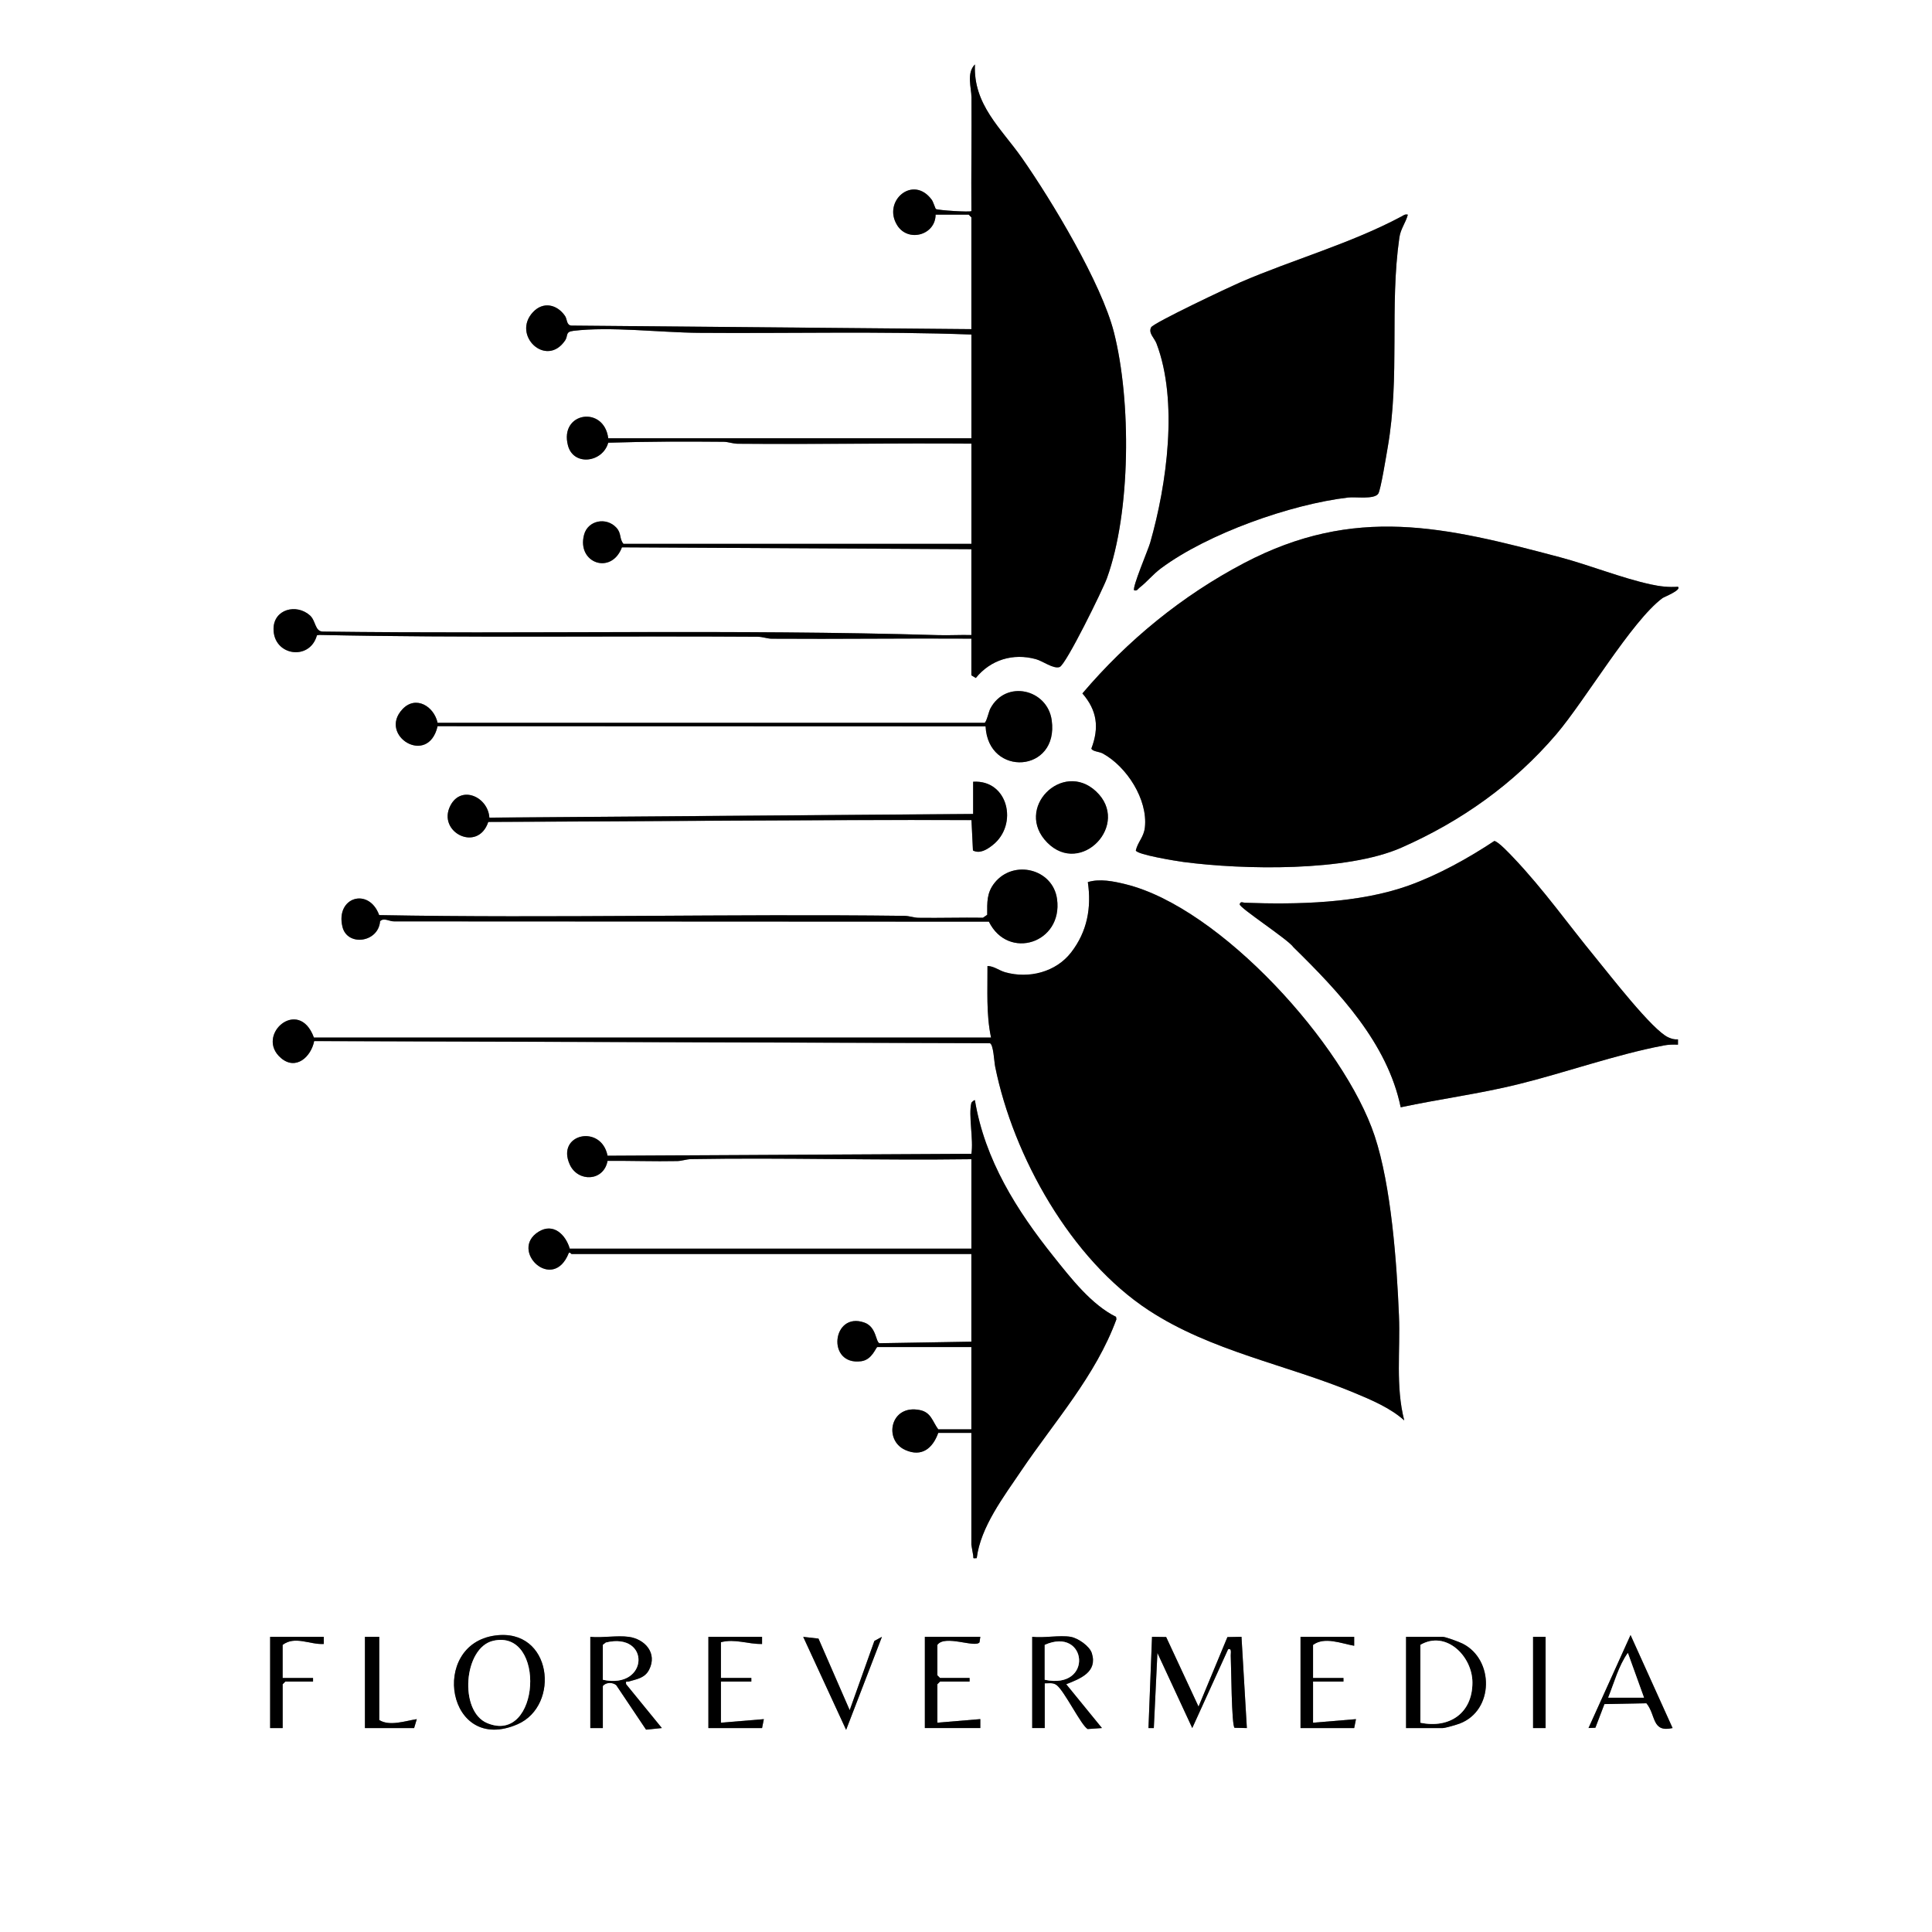 <?xml version="1.0" encoding="UTF-8"?>
<svg id="Layer_1" data-name="Layer 1" xmlns="http://www.w3.org/2000/svg" viewBox="0 0 810 810">
  <rect x="0" y="0" width="810" height="810" fill="#808080" stroke="none"/>
  <defs>
    <style>
      .cls-1 {
        fill: #fff;
      }
    </style>
  </defs>
  <path class="cls-1" d="M810,0v810H0V0h810ZM407.25,267.75v15.38l1.86,1.12c6.24-7.67,15.61-10.51,25.17-7.9,2.98.81,7.27,4.22,9.96,3.31s18.16-32.59,19.83-37.2c10.09-27.89,10.22-74.51,2.96-103.1-5.23-20.6-26.1-55.29-38.6-73.15-8.64-12.34-20.48-22.34-19.68-39.2-3.64,3.63-1.49,9.77-1.46,13.84.1,15.88-.14,31.79-.03,47.66-.53.53-13.98-.33-14.88-.88-.26-.16-1.07-2.96-1.75-3.88-7.86-10.66-20.81.62-14.47,10.72,4.57,7.27,16.05,4.15,16.09-4.47h13.88l1.12,1.12v46.88l-167.63-1.49c-2.2-.13-1.76-2.63-2.72-4.03-3.34-4.88-9.16-6.19-13.43-1.63-9.06,9.66,5.51,23.53,13.43,11.93,1.4-2.05-.04-3.63,3.44-4.06,15.27-1.91,36.76.7,52.51.83,38.14.3,76.39-.72,114.41.71v43.5h-152.25c-1.78-13.88-20.57-10.98-16.89,3.02,2.3,8.77,14.55,7.2,16.88-1.16,16.03-.52,32.31-.54,48.42-.39,1.95.02,3.79.8,5.93.82,32.63.27,65.29-.27,97.91-.04v42h-145.88c-1.83-2.23-.71-4.34-2.97-6.78-4.21-4.56-11.95-3.1-13.55,3.01-3.1,11.8,11.42,17.02,15.89,5.24l146.5.78v36c-4.62-.13-9.28.17-13.91.03-85.77-2.54-172.1-.38-258.01-1.49-3.36-.07-2.86-4.55-5.41-6.8-5.7-5.04-15.17-2.57-15.24,5.63-.09,11.35,15.19,13.63,18.19,2.75l.97-.18c61.23,1.32,122.51.36,183.82.77,2.14.01,3.98.8,5.93.82,27.88.2,55.78-.21,83.66-.03ZM590.25,90c-1.23-.3-1.74.25-2.64.73-21.34,11.4-45.37,18.01-67.62,27.63-4.51,1.95-36.45,17.01-37.39,18.88-1.23,2.45,1.37,4.42,2.26,6.76,9.18,24.12,4.38,59.01-2.66,83.57-.82,2.87-7.66,18.86-6.7,19.92,1.3.34,1.5-.54,2.25-1.12,3.05-2.34,5.58-5.58,9.08-8.17,19.59-14.51,54.22-26.77,78.38-29.62,3.12-.37,10.95.91,12.63-1.62,1.04-1.56,3.38-16.14,3.94-19.31,5.25-29.99.73-58.97,4.91-88.09.53-3.67,2.66-6.17,3.55-9.57ZM703.5,246c-3.99.28-7.53-.14-11.4-.98-12.23-2.66-25.7-8.11-38.1-11.4-48.26-12.8-85.95-21.98-132.5,2.5-25.91,13.63-48.79,32.35-67.7,54.6,6.18,7.11,7.11,14.31,3.77,23.1.32,1.22,3.37,1.33,4.69,2.04,10.1,5.48,19.02,19.31,17.74,31.01-.45,4.14-2.91,5.96-3.81,9.67.29,1.76,17.2,4.49,20.03,4.86,25.11,3.29,68.28,4.12,91.3-6.01,25.06-11.03,47.22-26.75,64.96-47.54,12.14-14.23,31.58-47.48,44.52-57.09.67-.5,8.09-3.36,6.5-4.76ZM413.22,304.54c1.04,21.37,30.8,19.53,27.72-2.6-1.82-13.05-19.25-17.12-25.73-4.87-.67,1.27-1.62,5.76-2.44,5.96h-229.3c-1.5-6.92-9.17-11.64-14.74-5.69-10.3,11,10.8,24.19,14.74,7.11l229.76.08ZM408,327.75v13.5l-202.82,1.54c-.55-8.68-11.79-13.82-16.33-5.07-5.78,11.15,11.51,19.89,15.87,6.87,67.47-.21,135.17-.98,202.58-.77l.62,12.73c2.91,1.56,6.02-.48,8.27-2.25,10.86-8.57,6.49-27.47-8.18-26.56ZM459.49,331.76c-14.09-13.14-34.35,7.41-20.4,21.52s35.15-7.76,20.4-21.52ZM703.5,435.75c-1.47.14-2.73-.23-4.06-.83-6.65-2.96-24.67-26.34-30.42-33.33-11.55-14.04-21.84-28.68-34.5-42-1.44-1.51-6.41-6.86-8.03-7-10.9,7.23-23.48,14.2-35.86,18.66-20.85,7.5-46.77,8.05-68.81,7.23-.58-.02-1.78-.75-2.07.64s20.43,14.83,22.51,17.98c19.03,18.67,39.42,40.15,44.99,67.14,16.32-3.48,33.01-5.65,49.22-9.65,19.91-4.92,40.88-12.43,60.99-16.26,2.03-.39,4-.43,6.04-.34v-2.24ZM414.6,386.41c8.11,16.41,31.09,8.99,28.58-9.47-1.73-12.69-18.23-16.75-26.18-6.81-3.38,4.22-3.12,8.25-3.1,13.4l-1.77,1.23c-9.01-.13-18.03.16-27.03.03-1.96-.03-3.79-.79-5.93-.82-73.35-.9-146.9,1.04-220.19-.31-4.3-11.79-18.4-7.59-15.4,4.9,2.01,8.36,15.08,6.68,15.78-2.33,1.58-1.67,3.99.18,5.99.06l249.26.12ZM415.5,435H131.62c-6.33-17.33-24.9-.94-13.82,8.57,6.25,5.36,12.62-.48,13.93-7.1l283.28.89c1.53.5,1.77,7.58,2.22,9.78,7.57,37.66,31.81,80.87,64.33,102.17,26.28,17.22,57.72,22.76,86.16,34.59,7.22,3,15.23,6.39,21.02,11.6-3.69-14.38-1.6-29.25-2.21-43.91-.92-22.25-3.25-54.44-10.18-75.32-12.71-38.28-64.59-95.76-104.44-105.56-5.01-1.23-10.84-2.43-15.82-.89,1.58,10.76-.26,20.71-6.96,29.42s-17.73,11.17-27.64,8.39c-2.67-.75-4.71-2.58-7.48-2.64.08,10.02-.6,20.14,1.5,30ZM407.25,462.38c-1.31,5.15.97,15.6,0,21.38l-152.54.8c-2.62-13.36-21.73-9.22-15.83,3.71,3.38,7.42,14.21,7.16,15.83-1.55,9.72-.09,19.48.28,29.2.08,1.97-.04,3.79-.78,5.93-.82,39.11-.67,78.3.58,117.41.04v37.5h-168.38c-1.73-5.9-6.89-10.96-13.09-7.09-12.49,7.8,6.05,25.79,12.69,8.88.51-.41,1.01.46,1.15.46h167.62v36.75l-38.53.65c-1.64-.56-1.21-6.84-6.33-8.66-13.57-4.82-16.02,18.18-1.32,16.21,4.68-.63,6.14-5.95,6.8-5.95h39.38v34.5h-13.88c-2.44-3.3-2.96-7.1-7.67-8.07-12.45-2.57-15.39,12.53-6.21,16.7,6.99,3.17,11.57-.71,13.88-7.13h13.88v46.88c0,.31.62,3.45.77,4.49.18,1.33-.38,1.25,1.48,1.13,1.61-13.06,11.29-25.73,18.59-36.54,13.96-20.7,31.26-39.83,39.98-63.6l-.16-1.01c-10.41-5.19-18.89-16.18-26.14-25.24-15.52-19.4-28.89-40.62-33.03-65.6-.25-.19-1.42.85-1.49,1.12ZM207.57,685.7c-27.7,3.77-20.17,50.12,9.44,37.19,18.04-7.88,14.47-40.45-9.44-37.19ZM701.25,724.49l-17.62-38.98-17.62,38.98,2.88-.12,3.79-9.92,17.61-.34c4.08,5,2.12,12.38,10.98,10.39ZM135.75,686.25h-22.5v38.25h5.25v-18.38l1.12-1.12h11.62v-1.5h-12.75v-13.88c5.18-3.93,11.39-.04,17.25-.38v-3ZM159,686.25h-6v38.25h20.62l1.12-3.75c-4.87.75-11.39,3.11-15.74.37v-34.88ZM263.62,686.25c-4.87-.69-11.09.5-16.12,0v38.25h5.25v-17.62c1.28-1.62,4.09-1.66,5.62-.37l12.5,18.65,6.63-.67-14.99-18.38c-.25-1.64.26-.88,1.09-1.13,3.29-.99,6.73-1.38,8.56-4.96,3.52-6.9-1.68-12.81-8.53-13.78ZM319.5,686.25h-22.5v38.25h22.5l.75-3.74-18,1.49v-17.25h12.75v-1.5h-12.75v-15c6.06-1.53,11.2.86,17.25.75v-3ZM356.24,717l-13.09-30.02-6.4-.72,17.99,38.99,15.01-38.99-3.16,1.71-10.35,29.03ZM411,686.25h-23.25v38.25h23.25v-3.75s-18,1.5-18,1.5v-16.12l1.12-1.12h12.38v-1.5h-12.38l-1.12-1.12v-12.75c3.13-4.43,15.85,1.39,17.67-1.09l.33-2.29ZM448.88,686.25c-4.69-.78-11.21.57-16.12,0v38.25h5.25v-18.75c1.69.02,3.41-.4,4.93.7,3.28,2.37,10.41,17.07,13.08,18.47l5.98-.42-14.98-18.37c5.89-2.33,13.2-5.09,10.74-13-.95-3.05-5.9-6.38-8.88-6.87ZM488.92,686.34l-5.92-.09-1.49,38.26h2.24s1.51-31.5,1.51-31.5l14.61,31.49,15.01-33c1.67-.66,1.07,1.74,1.12,2.62.22,3.98.31,29.48,1.61,30.28l5.15.11-2.25-38.26-5.9.11-12.11,29.15-13.57-29.16ZM567.75,686.25h-22.5v38.25h22.5l.75-3.75-18,1.5v-17.25h12.75v-1.5h-12.75v-13.88c4.88-3.54,11.75-.6,17.24.37v-3.75ZM589.5,724.5h15.38c1.05,0,5.79-1.38,7.11-1.89,14.45-5.51,14.45-26.82,1.26-33.49-1.42-.72-7.15-2.87-8.38-2.87h-15.38v38.25ZM648,686.25h-5.25v38.25h5.25v-38.25Z"/>
  <path d="M415.5,435c-2.1-9.86-1.41-19.97-1.5-30,2.77.06,4.81,1.89,7.48,2.64,9.9,2.77,21.27-.12,27.64-8.39,6.71-8.71,8.54-18.66,6.96-29.42,4.98-1.54,10.81-.34,15.82.89,39.86,9.8,91.73,67.28,104.44,105.56,6.93,20.88,9.26,53.06,10.18,75.32.61,14.66-1.48,29.52,2.21,43.91-5.79-5.21-13.79-8.6-21.02-11.6-28.44-11.83-59.89-17.37-86.16-34.59-32.52-21.3-56.75-64.52-64.33-102.17-.44-2.2-.69-9.28-2.22-9.78l-283.28-.89c-1.31,6.62-7.68,12.47-13.93,7.1-11.08-9.51,7.49-25.9,13.82-8.57h283.88Z"/>
  <path d="M703.5,246c1.6,1.4-5.82,4.26-6.5,4.76-12.95,9.61-32.38,42.86-44.52,57.09-17.74,20.79-39.9,36.51-64.96,47.54-23.02,10.13-66.19,9.31-91.3,6.01-2.82-.37-19.73-3.1-20.03-4.86.9-3.71,3.36-5.53,3.81-9.67,1.28-11.7-7.64-25.53-17.74-31.01-1.32-.71-4.37-.82-4.69-2.04,3.34-8.79,2.41-15.99-3.77-23.1,18.91-22.25,41.78-40.98,67.7-54.6,46.55-24.48,84.24-15.3,132.5-2.5,12.4,3.29,25.86,8.74,38.1,11.4,3.87.84,7.41,1.26,11.4.98Z"/>
  <path d="M407.25,267.75c-27.87-.18-55.78.23-83.66.03-1.95-.01-3.79-.8-5.93-.82-61.3-.41-122.59.55-183.82-.77l-.97.18c-2.99,10.88-18.28,8.6-18.19-2.75.07-8.2,9.55-10.67,15.24-5.63,2.54,2.25,2.05,6.73,5.41,6.8,85.91,1.11,172.24-1.05,258.01,1.49,4.62.14,9.29-.16,13.91-.03v-36l-146.5-.78c-4.47,11.78-18.99,6.56-15.89-5.24,1.6-6.11,9.34-7.57,13.55-3.01,2.25,2.44,1.14,4.55,2.97,6.78h145.88v-42c-32.62-.24-65.28.3-97.91.04-2.14-.02-3.98-.8-5.93-.82-16.11-.15-32.39-.13-48.42.39-2.33,8.36-14.58,9.93-16.88,1.16-3.68-14,15.11-16.9,16.89-3.02h152.25v-43.5c-38.03-1.43-76.27-.41-114.41-.71-15.75-.13-37.24-2.74-52.51-.83-3.48.44-2.04,2.01-3.44,4.06-7.92,11.6-22.49-2.27-13.43-11.93,4.27-4.55,10.09-3.25,13.43,1.63.95,1.4.52,3.9,2.72,4.03l167.63,1.49v-46.88l-1.12-1.12h-13.88c-.04,8.62-11.53,11.74-16.09,4.47-6.34-10.1,6.61-21.38,14.47-10.72.67.91,1.49,3.72,1.75,3.88.9.55,14.35,1.41,14.88.88-.12-15.87.13-31.78.03-47.66-.03-4.08-2.18-10.22,1.46-13.84-.8,16.85,11.04,26.86,19.68,39.2,12.51,17.86,33.37,52.54,38.6,73.15,7.26,28.6,7.14,75.21-2.96,103.1-1.67,4.61-17.2,36.31-19.83,37.2s-6.99-2.5-9.96-3.31c-9.56-2.61-18.93.23-25.17,7.9l-1.86-1.12v-15.38Z"/>
  <path d="M590.25,90c-.89,3.4-3.02,5.9-3.55,9.57-4.19,29.12.33,58.09-4.91,88.09-.56,3.17-2.9,17.75-3.94,19.31-1.68,2.53-9.51,1.25-12.63,1.62-24.17,2.85-58.8,15.11-78.38,29.62-3.49,2.59-6.02,5.83-9.08,8.17-.75.58-.95,1.45-2.25,1.12-.96-1.06,5.88-17.05,6.7-19.92,7.04-24.56,11.84-59.45,2.66-83.57-.89-2.34-3.49-4.31-2.26-6.76.94-1.88,32.88-16.93,37.39-18.88,22.25-9.62,46.28-16.23,67.62-27.63.9-.48,1.41-1.03,2.64-.73Z"/>
  <path d="M703.5,435.75v2.24c-2.05-.09-4.01-.05-6.04.34-20.11,3.83-41.08,11.35-60.99,16.26-16.21,4-32.9,6.17-49.22,9.65-5.58-26.99-25.96-48.46-44.99-67.14-2.08-3.15-22.8-16.57-22.51-17.98s1.49-.66,2.07-.64c22.04.81,47.96.26,68.81-7.23,12.38-4.45,24.95-11.43,35.86-18.66,1.62.14,6.59,5.49,8.03,7,12.66,13.31,22.95,27.95,34.5,42,5.75,6.99,23.78,30.36,30.42,33.33,1.33.59,2.59.97,4.06.83Z"/>
  <path d="M407.25,462.38c.07-.27,1.24-1.31,1.49-1.12,4.14,24.99,17.51,46.21,33.03,65.6,7.24,9.05,15.72,20.05,26.14,25.24l.16,1.01c-8.72,23.78-26.02,42.91-39.98,63.6-7.3,10.82-16.97,23.49-18.59,36.54-1.86.12-1.3.19-1.48-1.13-.14-1.05-.77-4.18-.77-4.49v-46.88h-13.88c-2.31,6.42-6.89,10.3-13.88,7.13-9.18-4.17-6.23-19.27,6.21-16.7,4.71.97,5.23,4.78,7.67,8.07h13.88v-34.5h-39.38c-.66,0-2.12,5.33-6.8,5.95-14.71,1.97-12.25-21.02,1.32-16.21,5.12,1.82,4.7,8.09,6.33,8.66l38.53-.65v-36.75h-167.62c-.14,0-.64-.86-1.15-.46-6.64,16.91-25.18-1.08-12.69-8.88,6.2-3.87,11.36,1.19,13.09,7.09h168.38v-37.5c-39.11.54-78.3-.71-117.41-.04-2.14.04-3.97.78-5.93.82-9.72.2-19.48-.17-29.2-.08-1.62,8.71-12.45,8.98-15.83,1.55-5.89-12.93,13.21-17.07,15.83-3.71l152.54-.8c.97-5.78-1.31-16.23,0-21.38Z"/>
  <path d="M414.6,386.41l-249.26-.12c-2,.12-4.41-1.73-5.99-.06-.7,9-13.77,10.68-15.78,2.33-3-12.49,11.1-16.69,15.4-4.9,73.29,1.35,146.83-.59,220.19.31,2.14.03,3.97.79,5.93.82,9.01.13,18.03-.16,27.03-.03l1.77-1.23c-.01-5.15-.27-9.18,3.1-13.4,7.96-9.94,24.46-5.88,26.18,6.81,2.51,18.46-20.47,25.88-28.58,9.47Z"/>
  <path d="M413.22,304.54l-229.76-.08c-3.94,17.08-25.04,3.89-14.74-7.11,5.57-5.95,13.24-1.23,14.74,5.7h229.3c.82-.21,1.77-4.7,2.44-5.97,6.49-12.26,23.92-8.19,25.73,4.87,3.08,22.13-26.67,23.96-27.72,2.6Z"/>
  <path d="M408,327.75c14.67-.91,19.04,17.99,8.18,26.56-2.25,1.78-5.36,3.81-8.27,2.25l-.62-12.73c-67.4-.21-135.1.56-202.58.77-4.36,13.01-21.65,4.28-15.87-6.87,4.54-8.75,15.77-3.62,16.33,5.07l202.82-1.54v-13.5Z"/>
  <path d="M459.49,331.76c14.76,13.76-6.24,35.84-20.4,21.52s6.31-34.66,20.4-21.52Z"/>
  <path d="M488.92,686.34l13.57,29.16,12.11-29.15,5.9-.11,2.25,38.26-5.15-.11c-1.29-.8-1.39-26.3-1.61-30.28-.05-.89.56-3.28-1.12-2.62l-15.01,33-14.61-31.49-1.51,31.5h-2.24s1.49-38.26,1.49-38.26l5.92.09Z"/>
  <path d="M589.5,724.5v-38.25h15.38c1.22,0,6.95,2.15,8.38,2.87,13.19,6.68,13.18,27.98-1.26,33.49-1.32.5-6.07,1.89-7.11,1.89h-15.38ZM595.5,722.25c12.11,2.53,21.84-3.96,21.82-16.87-.02-11.01-11.06-22.02-21.82-15.75v32.62Z"/>
  <path d="M207.57,685.7c23.92-3.26,27.49,29.32,9.44,37.19-29.62,12.93-37.15-33.42-9.44-37.19ZM206.78,687.91c-12.42,2.84-14.43,29.5-2.55,34.49,22.27,9.34,24.92-39.6,2.55-34.49Z"/>
  <path d="M263.62,686.25c6.85.97,12.05,6.88,8.53,13.78-1.83,3.58-5.26,3.96-8.56,4.96-.83.25-1.34-.52-1.09,1.13l14.99,18.38-6.63.67-12.5-18.65c-1.53-1.29-4.34-1.26-5.62.37v17.62h-5.25v-38.25c5.04.5,11.26-.69,16.12,0ZM252.75,704.25c19.31,4.19,20.08-20.14,1.27-15.61l-1.27.99v14.62Z"/>
  <path d="M448.88,686.25c2.98.49,7.93,3.82,8.88,6.87,2.46,7.91-4.85,10.67-10.74,13l14.98,18.37-5.98.42c-2.68-1.41-9.8-16.1-13.08-18.47-1.52-1.1-3.24-.67-4.93-.7v18.75h-5.25v-38.25c4.92.57,11.43-.78,16.12,0ZM438,704.25c20.59,4.36,17.82-22.55,0-14.62v14.62Z"/>
  <path d="M701.25,724.49c-8.85,1.99-6.89-5.39-10.98-10.39l-17.61.34-3.79,9.92-2.88.12,17.62-38.98,17.62,38.98ZM689.25,711.75l-6.76-18.75c-3.89,5.47-5.73,12.55-8.24,18.75h15Z"/>
  <path d="M411,686.25l-.33,2.29c-1.82,2.48-14.54-3.35-17.67,1.09v12.75l1.12,1.12h12.38v1.5h-12.38l-1.12,1.12v16.12l18-1.5v3.75s-23.25,0-23.25,0v-38.25h23.25Z"/>
  <path d="M567.75,686.25v3.75c-5.5-.97-12.37-3.92-17.25-.37v13.88h12.75v1.5h-12.75v17.25l18-1.5-.75,3.75h-22.5v-38.25h22.5Z"/>
  <path d="M319.5,686.25v3c-6.05.11-11.19-2.28-17.25-.75v15h12.75v1.5h-12.75v17.25l18-1.49-.75,3.74h-22.5v-38.25h22.5Z"/>
  <path d="M159,686.25v34.88c4.36,2.74,10.88.37,15.74-.37l-1.12,3.75h-20.62v-38.25h6Z"/>
  <polygon points="356.24 717 366.59 687.96 369.75 686.25 354.74 725.25 336.75 686.26 343.15 686.98 356.24 717"/>
  <path d="M135.75,686.25v3c-5.86.34-12.07-3.55-17.25.38v13.88h12.75v1.5h-11.62l-1.12,1.12v18.38h-5.25v-38.25h22.5Z"/>
  <rect x="642.75" y="686.25" width="5.25" height="38.25"/>
  <path class="cls-1" d="M595.5,722.25v-32.62c10.75-6.27,21.79,4.74,21.82,15.75.03,12.92-9.7,19.41-21.82,16.87Z"/>
  <path class="cls-1" d="M206.78,687.91c22.37-5.11,19.71,43.82-2.55,34.49-11.88-4.98-9.86-31.65,2.55-34.49Z"/>
  <path class="cls-1" d="M252.75,704.25v-14.62l1.27-.99c18.82-4.53,18.04,19.8-1.27,15.61Z"/>
  <path class="cls-1" d="M438,704.25v-14.62c17.82-7.93,20.59,18.99,0,14.62Z"/>
  <path class="cls-1" d="M689.25,711.75h-15c2.51-6.19,4.35-13.28,8.24-18.75l6.76,18.75Z"/>
</svg>